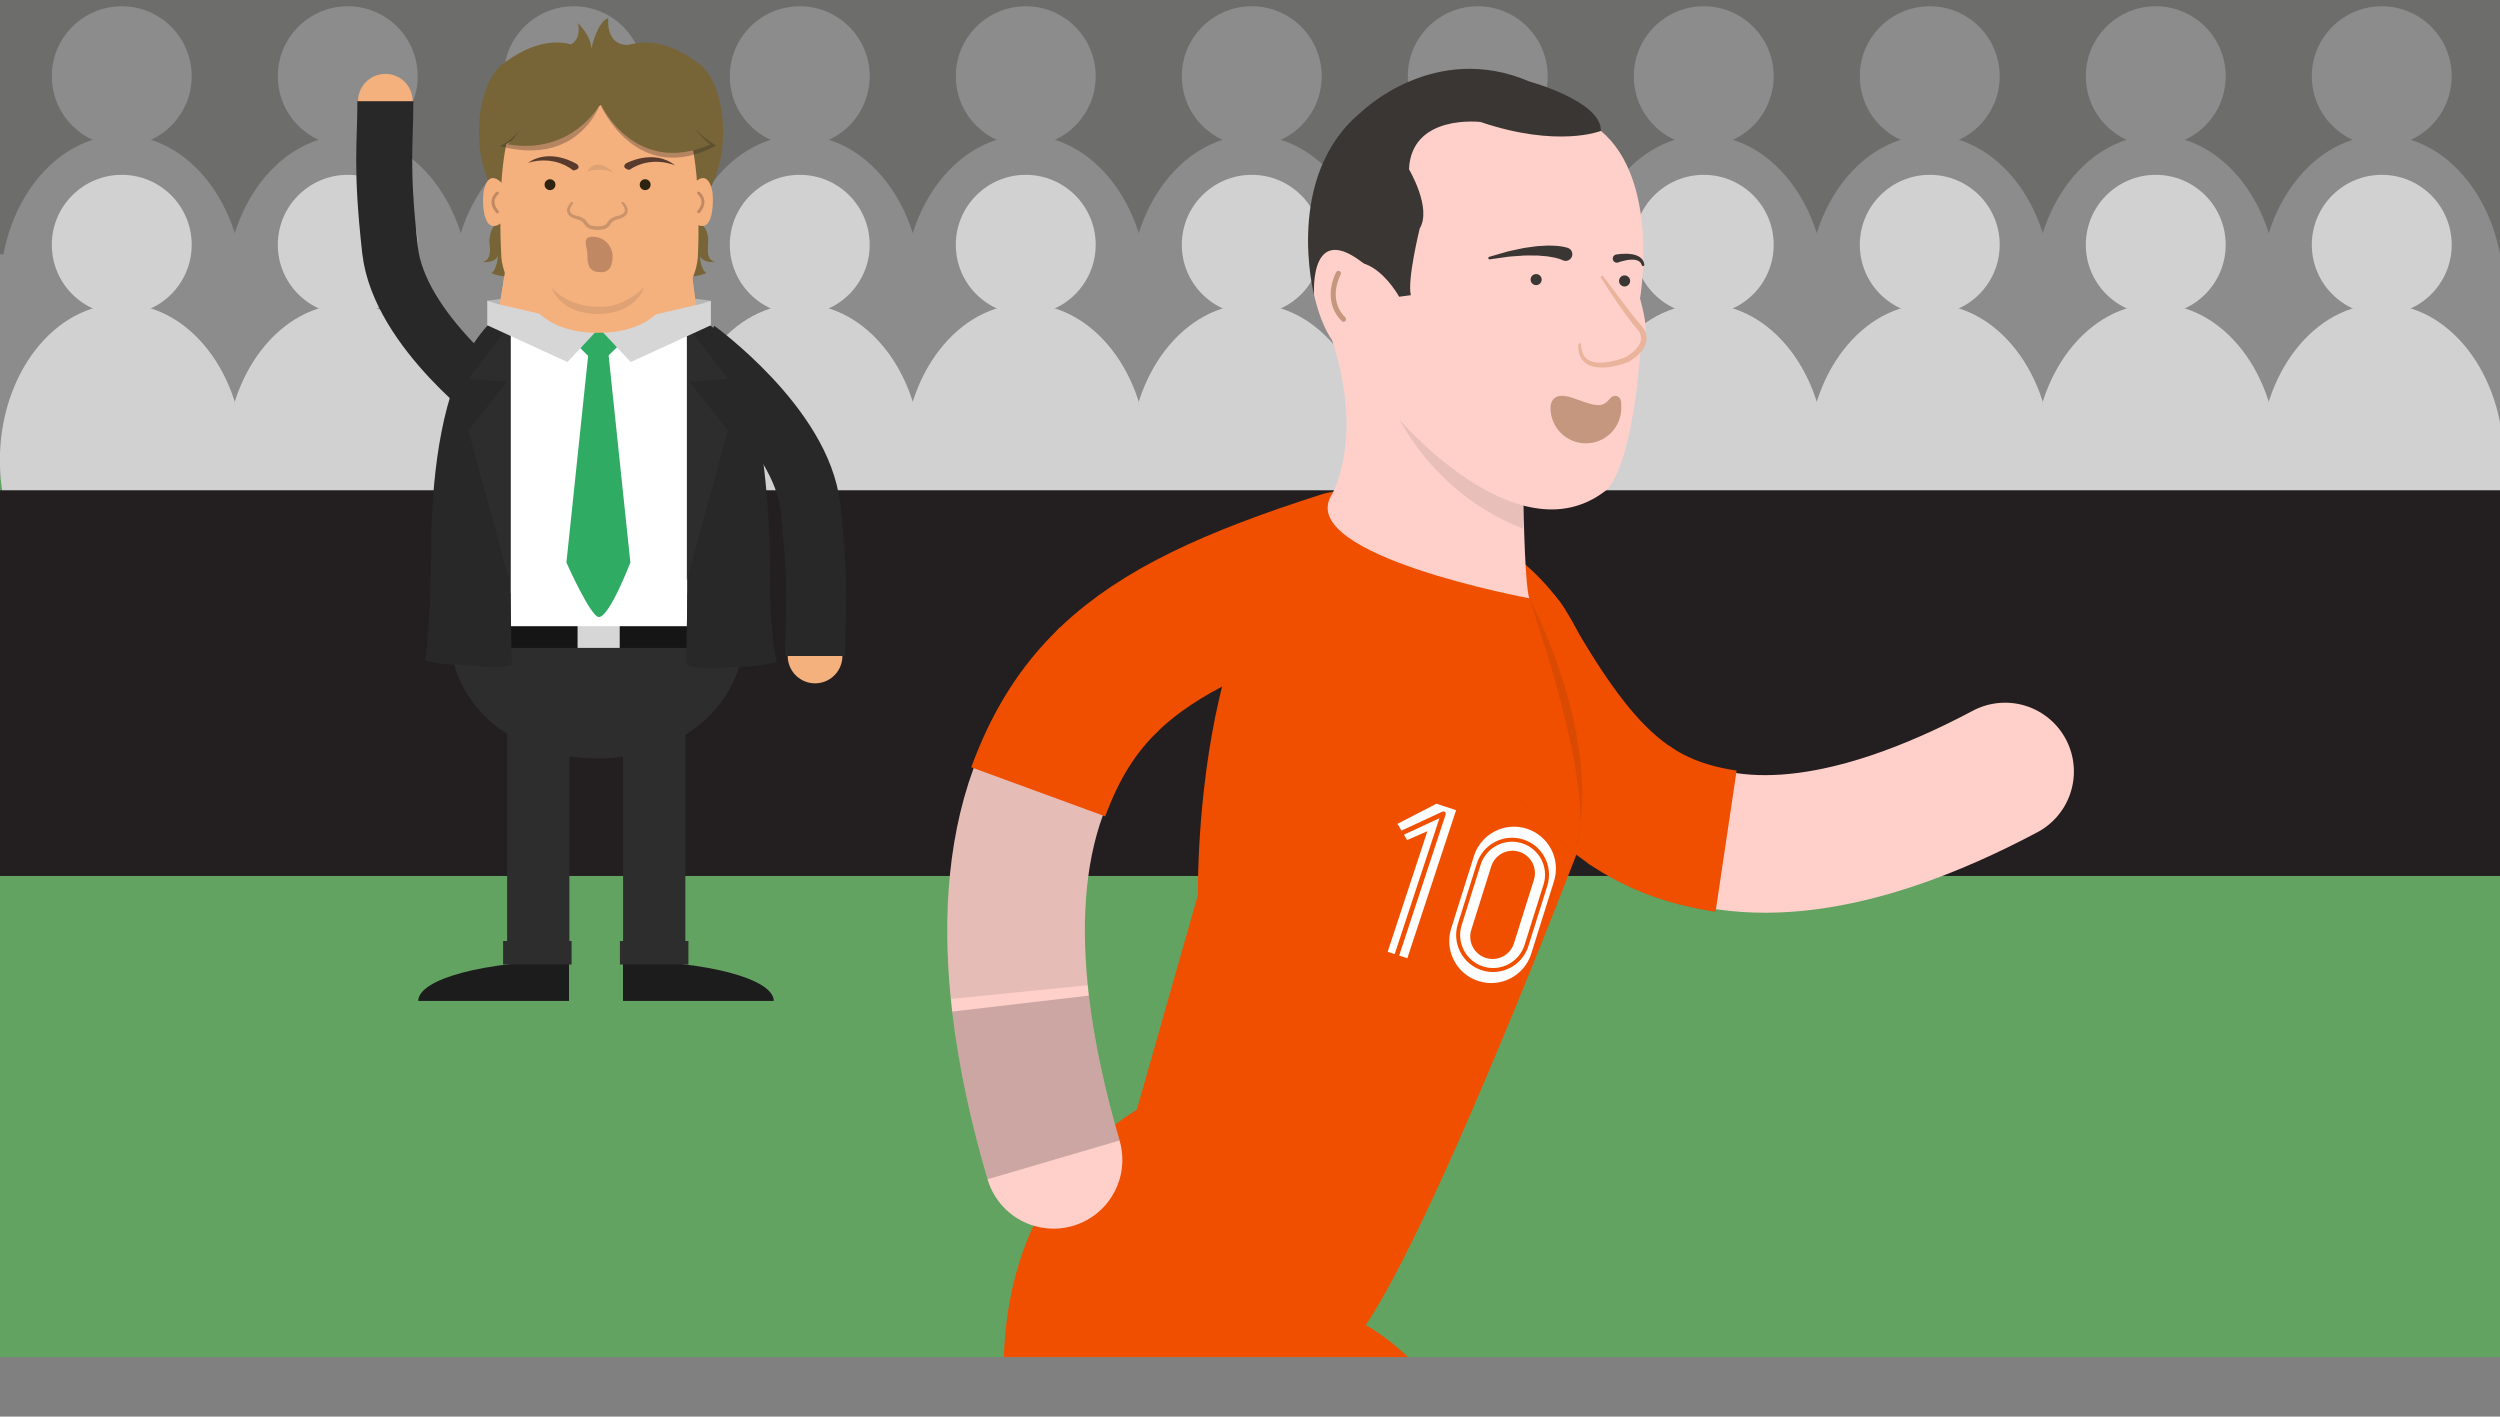 <?xml version="1.0" encoding="utf-8"?>
<!-- Generator: Adobe Illustrator 16.0.0, SVG Export Plug-In . SVG Version: 6.00 Build 0)  -->
<!DOCTYPE svg PUBLIC "-//W3C//DTD SVG 1.1//EN" "http://www.w3.org/Graphics/SVG/1.1/DTD/svg11.dtd">
<svg version="1.1" id="Layer_1" xmlns="http://www.w3.org/2000/svg" xmlns:xlink="http://www.w3.org/1999/xlink" x="0px" y="0px"
	 width="875px" height="495.816px" viewBox="0 0 875 495.816" enable-background="new 0 0 875 495.816" xml:space="preserve">
<rect x="0" y="0" width="875" height="495.816" fill="#808080" stroke="none"/>
<g>
	<defs>
		<rect id="SVGID_1_" width="875" height="475"/>
	</defs>
	<clipPath id="SVGID_2_">
		<use xlink:href="#SVGID_1_"  overflow="visible"/>
	</clipPath>
	<g clip-path="url(#SVGID_2_)">
		<line fill="none" stroke="#FFFFFF" stroke-width="3" stroke-miterlimit="10" x1="0.113" y1="183.094" x2="874.57" y2="183.094"/>
		<rect x="0" fill="#898989" width="874.569" height="129.096"/>
		<rect fill="#62A362" width="875" height="495.816"/>
		<rect x="-1" y="-4" fill="#6D6D6C" width="876" height="171"/>
		<g>
			<g>
				<g>
					<path fill="#8C8C8C" d="M-0.041,102.18c0-30.274,19.096-54.812,42.665-54.812c23.555,0,42.648,24.538,42.648,54.812
						c0,4.367-0.41,8.616-1.16,12.685H1.125C0.37,110.796-0.041,106.547-0.041,102.18z"/>
					<path fill="#8C8C8C" d="M18.133,26.67c0,13.524,10.964,24.483,24.491,24.483c13.513,0,24.469-10.959,24.469-24.483
						c0-13.521-10.957-24.479-24.469-24.479C29.098,2.19,18.133,13.149,18.133,26.67z"/>
				</g>
			</g>
			<g>
				<path fill="#8C8C8C" d="M79.06,102.18c0-30.274,19.097-54.812,42.666-54.812c23.555,0,42.648,24.537,42.648,54.812
					c0,4.368-0.41,8.617-1.16,12.685H80.226C79.47,110.797,79.06,106.548,79.06,102.18z"/>
				<path fill="#8C8C8C" d="M97.233,26.67c0,13.524,10.964,24.483,24.492,24.483c13.512,0,24.469-10.959,24.469-24.483
					c0-13.52-10.957-24.479-24.469-24.479C108.198,2.191,97.233,13.15,97.233,26.67z"/>
			</g>
			<g>
				<path fill="#8C8C8C" d="M158.16,102.18c0-30.274,19.096-54.812,42.665-54.812c23.555,0,42.649,24.538,42.649,54.812
					c0,4.367-0.41,8.617-1.16,12.685h-82.988C158.57,110.797,158.16,106.547,158.16,102.18z"/>
				<path fill="#8C8C8C" d="M176.333,26.67c0,13.524,10.964,24.483,24.491,24.483c13.513,0,24.469-10.959,24.469-24.483
					c0-13.52-10.956-24.479-24.469-24.479C187.297,2.19,176.333,13.15,176.333,26.67z"/>
			</g>
			<g>
				<path fill="#8C8C8C" d="M237.259,102.179c0-30.273,19.096-54.812,42.665-54.812c23.555,0,42.648,24.538,42.648,54.812
					c0,4.368-0.41,8.617-1.16,12.686h-82.987C237.669,110.796,237.259,106.547,237.259,102.179z"/>
				<path fill="#8C8C8C" d="M255.433,26.67c0,13.523,10.964,24.483,24.491,24.483c13.513,0,24.469-10.96,24.469-24.483
					c0-13.521-10.956-24.48-24.469-24.48C266.397,2.189,255.433,13.149,255.433,26.67z"/>
			</g>
			<g>
				<path fill="#8C8C8C" d="M316.359,102.18c0-30.274,19.097-54.812,42.665-54.812c23.555,0,42.648,24.538,42.648,54.812
					c0,4.367-0.41,8.616-1.16,12.685h-82.987C316.77,110.796,316.359,106.547,316.359,102.18z"/>
				<path fill="#8C8C8C" d="M334.533,26.67c0,13.524,10.964,24.483,24.491,24.483c13.512,0,24.469-10.959,24.469-24.483
					c0-13.521-10.957-24.479-24.469-24.479C345.498,2.19,334.533,13.149,334.533,26.67z"/>
			</g>
			<g>
				<path fill="#8C8C8C" d="M395.459,102.18c0-30.273,19.097-54.812,42.665-54.812c23.555,0,42.648,24.539,42.648,54.812
					c0,4.367-0.41,8.617-1.16,12.686h-82.987C395.87,110.797,395.459,106.547,395.459,102.18z"/>
				<path fill="#8C8C8C" d="M413.633,26.67c0,13.525,10.964,24.484,24.491,24.484c13.513,0,24.469-10.959,24.469-24.484
					c0-13.52-10.956-24.479-24.469-24.479C424.597,2.191,413.633,13.15,413.633,26.67z"/>
			</g>
			<g>
				<path fill="#8C8C8C" d="M474.559,102.18c0-30.274,19.097-54.812,42.665-54.812c23.555,0,42.648,24.538,42.648,54.812
					c0,4.367-0.41,8.616-1.16,12.685h-82.988C474.969,110.796,474.559,106.547,474.559,102.18z"/>
				<path fill="#8C8C8C" d="M492.733,26.67c0,13.524,10.965,24.483,24.491,24.483c13.513,0,24.469-10.959,24.469-24.483
					c0-13.521-10.957-24.479-24.469-24.479C503.698,2.19,492.733,13.149,492.733,26.67z"/>
			</g>
			<g>
				<path fill="#8C8C8C" d="M553.659,102.18c0-30.274,19.097-54.812,42.666-54.812c23.555,0,42.648,24.538,42.648,54.812
					c0,4.367-0.41,8.616-1.16,12.685h-82.987C554.069,110.796,553.659,106.547,553.659,102.18z"/>
				<path fill="#8C8C8C" d="M571.833,26.67c0,13.524,10.964,24.483,24.492,24.483c13.513,0,24.469-10.959,24.469-24.483
					c0-13.521-10.956-24.479-24.469-24.479C582.797,2.191,571.833,13.149,571.833,26.67z"/>
			</g>
			<g>
				<path fill="#8C8C8C" d="M632.76,102.18c0-30.274,19.096-54.812,42.665-54.812c23.555,0,42.648,24.538,42.648,54.812
					c0,4.367-0.41,8.616-1.16,12.685h-82.987C633.17,110.796,632.76,106.547,632.76,102.18z"/>
				<path fill="#8C8C8C" d="M650.934,26.67c0,13.524,10.964,24.483,24.491,24.483c13.513,0,24.469-10.959,24.469-24.483
					c0-13.521-10.957-24.479-24.469-24.479C661.897,2.19,650.934,13.149,650.934,26.67z"/>
			</g>
			<g>
				<path fill="#8C8C8C" d="M711.859,102.18c0-30.274,19.097-54.812,42.665-54.812c23.555,0,42.649,24.538,42.649,54.812
					c0,4.367-0.41,8.616-1.16,12.685h-82.988C712.27,110.796,711.859,106.547,711.859,102.18z"/>
				<path fill="#8C8C8C" d="M730.033,26.67c0,13.524,10.964,24.483,24.491,24.483c13.513,0,24.469-10.959,24.469-24.483
					c0-13.521-10.956-24.479-24.469-24.479C740.997,2.19,730.033,13.149,730.033,26.67z"/>
			</g>
			<g>
				<g>
					<path fill="#8C8C8C" d="M790.959,102.18c0-30.274,19.097-54.812,42.665-54.812c23.555,0,42.648,24.538,42.648,54.812
						c0,4.367-0.41,8.616-1.16,12.685h-82.987C791.37,110.796,790.959,106.547,790.959,102.18z"/>
					<path fill="#8C8C8C" d="M809.133,26.67c0,13.524,10.964,24.483,24.491,24.483c13.513,0,24.469-10.959,24.469-24.483
						c0-13.521-10.956-24.479-24.469-24.479C820.097,2.19,809.133,13.149,809.133,26.67z"/>
				</g>
			</g>
		</g>
		<rect x="-1" y="89" fill="#8C8C8C" width="876" height="78"/>
		<g>
			<g>
				<g>
					<path fill="#D1D1D1" d="M-0.041,161.18c0-30.274,19.096-54.812,42.665-54.812c23.555,0,42.648,24.538,42.648,54.812
						c0,4.367-0.41,8.616-1.16,12.685H1.125C0.37,169.796-0.041,165.547-0.041,161.18z"/>
					<path fill="#D1D1D1" d="M18.133,85.67c0,13.524,10.964,24.483,24.491,24.483c13.513,0,24.469-10.959,24.469-24.483
						c0-13.521-10.957-24.479-24.469-24.479C29.098,61.19,18.133,72.149,18.133,85.67z"/>
				</g>
			</g>
			<g>
				<path fill="#D1D1D1" d="M79.06,161.18c0-30.274,19.097-54.812,42.666-54.812c23.555,0,42.648,24.538,42.648,54.812
					c0,4.367-0.41,8.616-1.16,12.685H80.226C79.47,169.796,79.06,165.547,79.06,161.18z"/>
				<path fill="#D1D1D1" d="M97.233,85.67c0,13.525,10.964,24.483,24.492,24.483c13.512,0,24.469-10.958,24.469-24.483
					c0-13.521-10.957-24.479-24.469-24.479C108.198,61.19,97.233,72.149,97.233,85.67z"/>
			</g>
			<g>
				<path fill="#D1D1D1" d="M158.16,161.18c0-30.274,19.096-54.812,42.665-54.812c23.555,0,42.649,24.538,42.649,54.812
					c0,4.367-0.41,8.616-1.16,12.685h-82.988C158.57,169.796,158.16,165.547,158.16,161.18z"/>
				<path fill="#D1D1D1" d="M176.333,85.67c0,13.525,10.964,24.483,24.491,24.483c13.513,0,24.469-10.958,24.469-24.483
					c0-13.521-10.956-24.479-24.469-24.479C187.297,61.19,176.333,72.149,176.333,85.67z"/>
			</g>
			<g>
				<path fill="#D1D1D1" d="M237.259,161.18c0-30.274,19.096-54.812,42.665-54.812c23.555,0,42.648,24.538,42.648,54.812
					c0,4.367-0.41,8.616-1.16,12.685h-82.987C237.669,169.796,237.259,165.547,237.259,161.18z"/>
				<path fill="#D1D1D1" d="M255.433,85.669c0,13.525,10.964,24.484,24.491,24.484c13.513,0,24.469-10.959,24.469-24.484
					c0-13.52-10.956-24.479-24.469-24.479C266.397,61.189,255.433,72.149,255.433,85.669z"/>
			</g>
			<g>
				<path fill="#D1D1D1" d="M316.359,161.18c0-30.274,19.097-54.812,42.665-54.812c23.555,0,42.648,24.538,42.648,54.812
					c0,4.367-0.41,8.616-1.16,12.685h-82.987C316.77,169.796,316.359,165.547,316.359,161.18z"/>
				<path fill="#D1D1D1" d="M334.533,85.67c0,13.524,10.964,24.483,24.491,24.483c13.512,0,24.469-10.959,24.469-24.483
					c0-13.521-10.957-24.479-24.469-24.479C345.498,61.19,334.533,72.149,334.533,85.67z"/>
			</g>
			<g>
				<path fill="#D1D1D1" d="M395.459,161.18c0-30.273,19.097-54.812,42.665-54.812c23.555,0,42.648,24.539,42.648,54.812
					c0,4.367-0.41,8.617-1.16,12.686h-82.987C395.87,169.797,395.459,165.547,395.459,161.18z"/>
				<path fill="#D1D1D1" d="M413.633,85.67c0,13.525,10.964,24.484,24.491,24.484c13.513,0,24.469-10.959,24.469-24.484
					c0-13.52-10.956-24.479-24.469-24.479C424.597,61.191,413.633,72.15,413.633,85.67z"/>
			</g>
			<g>
				<path fill="#D1D1D1" d="M474.559,161.18c0-30.274,19.097-54.812,42.665-54.812c23.555,0,42.648,24.538,42.648,54.812
					c0,4.367-0.41,8.616-1.16,12.685h-82.988C474.969,169.796,474.559,165.547,474.559,161.18z"/>
				<path fill="#D1D1D1" d="M492.733,85.67c0,13.524,10.965,24.483,24.491,24.483c13.513,0,24.469-10.959,24.469-24.483
					c0-13.521-10.957-24.479-24.469-24.479C503.698,61.19,492.733,72.149,492.733,85.67z"/>
			</g>
			<g>
				<path fill="#D1D1D1" d="M553.659,161.18c0-30.274,19.097-54.812,42.666-54.812c23.555,0,42.648,24.538,42.648,54.812
					c0,4.367-0.41,8.616-1.16,12.685h-82.987C554.069,169.796,553.659,165.547,553.659,161.18z"/>
				<path fill="#D1D1D1" d="M571.833,85.67c0,13.524,10.964,24.483,24.492,24.483c13.513,0,24.469-10.959,24.469-24.483
					c0-13.521-10.956-24.479-24.469-24.479C582.797,61.19,571.833,72.149,571.833,85.67z"/>
			</g>
			<g>
				<path fill="#D1D1D1" d="M632.76,161.18c0-30.273,19.096-54.812,42.665-54.812c23.555,0,42.648,24.539,42.648,54.812
					c0,4.367-0.41,8.616-1.16,12.686h-82.987C633.17,169.796,632.76,165.547,632.76,161.18z"/>
				<path fill="#D1D1D1" d="M650.934,85.67c0,13.524,10.964,24.484,24.491,24.484c13.513,0,24.469-10.96,24.469-24.484
					c0-13.521-10.957-24.479-24.469-24.479C661.897,61.19,650.934,72.149,650.934,85.67z"/>
			</g>
			<g>
				<path fill="#D1D1D1" d="M711.859,161.18c0-30.274,19.097-54.812,42.665-54.812c23.555,0,42.649,24.538,42.649,54.812
					c0,4.367-0.41,8.616-1.16,12.685h-82.988C712.27,169.796,711.859,165.547,711.859,161.18z"/>
				<path fill="#D1D1D1" d="M730.033,85.67c0,13.524,10.964,24.483,24.491,24.483c13.513,0,24.469-10.959,24.469-24.483
					c0-13.521-10.956-24.479-24.469-24.479C740.997,61.19,730.033,72.149,730.033,85.67z"/>
			</g>
			<g>
				<g>
					<path fill="#D1D1D1" d="M790.959,161.18c0-30.274,19.097-54.812,42.665-54.812c23.555,0,42.648,24.538,42.648,54.812
						c0,4.367-0.41,8.616-1.16,12.685h-82.987C791.37,169.796,790.959,165.547,790.959,161.18z"/>
					<path fill="#D1D1D1" d="M809.133,85.67c0,13.524,10.964,24.483,24.491,24.483c13.513,0,24.469-10.959,24.469-24.483
						c0-13.521-10.956-24.479-24.469-24.479C820.097,61.19,809.133,72.149,809.133,85.67z"/>
				</g>
			</g>
		</g>
		<rect x="-1.887" y="171.595" fill="#231F20" width="882.956" height="134.993"/>
		<g>
			<path fill="#776537" d="M174.584,77.888c0,0-3.255,1.188-3.221,6.685c0.012,1.84,0.989,6.684-2.477,6.938
				c0,0,4.208,0.492,5.446-2.23c0,0-0.246,4.953-2.229,6.189c0,0,11.639,4.951,13.622-6.189l-0.991-16.346
				C184.735,72.934,177.551,69.962,174.584,77.888z"/>
			<path fill="#776537" d="M244.65,77.888c0,0,3.252,1.188,3.218,6.685c-0.01,1.84-0.989,6.684,2.48,6.938
				c0,0-4.213,0.492-5.449-2.23c0,0,0.245,4.953,2.229,6.189c0,0-11.64,4.951-13.622-6.189l0.994-16.346
				C234.5,72.934,241.68,69.962,244.65,77.888z"/>
			<g>
				<polygon fill="#B7B7B7" points="170.537,105.25 178.463,104.262 179.698,113.177 				"/>
				<polygon fill="#B7B7B7" points="248.669,105.25 240.745,104.262 239.504,113.177 				"/>
				<path fill="#F4B07D" d="M256.553,158.895h-93.446c0,0,15.299-56.491,15.299-83.566c0-15.642,62.574-15.642,62.574,0
					C240.98,114.457,256.553,158.895,256.553,158.895z"/>
				<path fill="#776537" d="M174.595,78.106c0,0-3.246,1.187-3.215,6.676c0.013,1.839,0.989,6.677-2.473,6.925
					c0,0,4.204,0.494,5.44-2.226c0,0-0.248,4.946-2.226,6.182c0,0,11.621,4.944,13.6-6.182l-0.989-16.321
					C184.733,73.16,177.562,70.194,174.595,78.106z"/>
				<path fill="#776537" d="M244.555,78.106c0,0,3.247,1.187,3.215,6.676c-0.011,1.839-0.988,6.677,2.475,6.925
					c0,0-4.205,0.494-5.441-2.226c0,0,0.247,4.946,2.227,6.182c0,0-11.623,4.944-13.601-6.182l0.989-16.321
					C234.418,73.16,241.588,70.194,244.555,78.106z"/>
				<g>
					<polygon fill="#B7B7B7" points="170.556,105.43 178.468,104.439 179.705,113.342 					"/>
					<polygon fill="#B7B7B7" points="248.569,105.43 240.656,104.439 239.419,113.342 					"/>
					<path fill="#F4B07D" d="M256.44,158.99h-93.301c0,0,15.273-56.404,15.273-83.437c0-15.619,62.48-15.618,62.48,0
						C240.893,114.62,256.44,158.99,256.44,158.99z"/>
					<g>
						<path fill="#776537" d="M210.298,22.352c0,0-12.132-17-34.622,0.259c-9.088,6.976-13.104,35.957,2.195,51.258l33.21-37.137
							L210.298,22.352z"/>
						<path fill="#776537" d="M210.417,22.352c0,0,12.132-17,34.622,0.259c9.087,6.978,13.103,35.957-2.195,51.258l-33.211-37.137
							L210.417,22.352z"/>
						<path fill="#F4B07D" d="M239.038,41.669c0,0-10.499-13.432-30.479-13.144c-19.9-0.288-28.26,13.144-28.26,13.144
							c-6.984,11.432-4.897,46.741-4.897,46.741c0,17.473,24.232,31.392,34.41,31.392s34.497-13.013,34.497-31.392
							C244.309,88.41,246.024,53.101,239.038,41.669z"/>
						<g>
							<path opacity="0.1" fill="#232222" d="M225.451,100.473c0,0-2.552,9.392-16.225,9.392c-13.507,0-16.225-9.392-16.225-9.392
								s4.941,6.92,16.802,6.92C209.803,107.393,217.704,108.219,225.451,100.473z"/>
						</g>
						<g opacity="0.2">
							<path fill="#231F20" d="M218.279,70.797c0.412,0.417,0.751,0.869,1.026,1.396c0.137,0.262,0.255,0.544,0.321,0.854
								c0.075,0.301,0.107,0.64,0.051,0.972c-0.024,0.169-0.049,0.337-0.125,0.492c-0.068,0.155-0.118,0.327-0.226,0.453
								c-0.099,0.132-0.193,0.275-0.304,0.394l-0.355,0.314c-0.241,0.205-0.511,0.328-0.769,0.49l-0.803,0.336l-0.019,0.008
								l-0.079,0.016c-0.664,0.129-1.373,0.363-1.969,0.68c-0.144,0.088-0.298,0.162-0.436,0.253l-0.377,0.298
								c-0.209,0.233-0.384,0.412-0.593,0.776c-0.224,0.334-0.477,0.732-0.868,1.018c-0.365,0.299-0.8,0.501-1.212,0.618
								c-0.423,0.161-0.827,0.172-1.241,0.254c-0.415,0.021-0.777,0.048-1.234,0.055c-0.387-0.025-0.746-0.022-1.155-0.07
								c-0.423-0.066-0.849-0.112-1.261-0.264c-0.207-0.055-0.413-0.132-0.615-0.247c-0.206-0.096-0.404-0.208-0.584-0.362
								c-0.386-0.271-0.659-0.652-0.896-0.992l-0.156-0.246l-0.039-0.062l-0.02-0.03c0.018,0.025-0.045-0.062,0.04,0.056
								l-0.003-0.003l-0.005-0.008l-0.012-0.014l-0.092-0.109c-0.12-0.136-0.245-0.316-0.363-0.415
								c-0.116-0.079-0.227-0.163-0.335-0.253c-0.129-0.086-0.289-0.165-0.431-0.252c-0.596-0.316-1.305-0.552-1.97-0.681
								l-0.078-0.016l-0.019-0.008l-0.803-0.336c-0.258-0.161-0.526-0.284-0.768-0.489l-0.356-0.314
								c-0.109-0.118-0.204-0.262-0.303-0.394c-0.107-0.126-0.157-0.298-0.226-0.453c-0.075-0.154-0.101-0.323-0.125-0.491
								c-0.057-0.332-0.024-0.671,0.051-0.973c0.064-0.31,0.184-0.592,0.319-0.854c0.277-0.529,0.608-0.975,1.03-1.4
								c0.164-0.166,0.432-0.168,0.598-0.003c0.16,0.158,0.167,0.414,0.019,0.58l-0.019,0.021c-0.31,0.348-0.6,0.781-0.79,1.207
								c-0.098,0.215-0.175,0.436-0.205,0.648c-0.043,0.214-0.047,0.424-0.001,0.61c0.02,0.095,0.032,0.19,0.087,0.272
								c0.048,0.083,0.064,0.179,0.143,0.25c0.067,0.076,0.117,0.16,0.189,0.233l0.251,0.204c0.166,0.138,0.395,0.23,0.587,0.352
								l0.679,0.259l-0.097-0.023c0.834,0.138,1.593,0.365,2.355,0.734c0.188,0.104,0.371,0.194,0.559,0.317
								c0.192,0.144,0.382,0.295,0.566,0.448c0.166,0.152,0.258,0.292,0.391,0.439l0.093,0.108l0.066,0.087l0.019,0.029l0.039,0.06
								l0.152,0.233c0.201,0.277,0.383,0.528,0.629,0.689c0.108,0.099,0.243,0.17,0.386,0.232c0.129,0.077,0.28,0.131,0.442,0.17
								c0.308,0.114,0.645,0.141,0.972,0.196c0.347,0.04,0.752,0.037,1.125,0.058l1.048-0.04c0.33-0.067,0.703-0.072,0.994-0.192
								c0.318-0.084,0.591-0.215,0.813-0.395c0.237-0.156,0.405-0.418,0.606-0.709c0.168-0.298,0.493-0.702,0.809-1.016l0.523-0.404
								c0.182-0.116,0.369-0.212,0.556-0.314c0.763-0.369,1.521-0.597,2.355-0.733l-0.097,0.023l0.679-0.26
								c0.192-0.12,0.421-0.212,0.587-0.35l0.251-0.204c0.072-0.074,0.122-0.157,0.189-0.233c0.078-0.071,0.095-0.167,0.143-0.25
								c0.055-0.082,0.067-0.178,0.087-0.272c0.046-0.187,0.041-0.396-0.001-0.61c-0.031-0.213-0.108-0.434-0.206-0.647
								c-0.192-0.429-0.477-0.855-0.796-1.212l-0.009-0.01c-0.155-0.174-0.141-0.441,0.033-0.598
								C217.865,70.629,218.121,70.639,218.279,70.797z"/>
						</g>
						<circle fill="#2E230E" cx="192.502" cy="64.639" r="1.904"/>
						<path fill="#593B2E" d="M184.743,57.037c0,0,8.406-3.184,15.923,2.631c0,0,3.027-0.4,1.309-2.186
							C201.975,57.482,192.656,51.488,184.743,57.037z"/>
						<path fill="#2E230E" d="M223.899,64.638c0,1.052,0.854,1.902,1.903,1.902c1.056,0,1.908-0.851,1.908-1.902
							c0-1.054-0.853-1.906-1.908-1.906C224.752,62.731,223.899,63.584,223.899,64.638z"/>
						<path fill="#593B2E" d="M236.296,57.906c0,0-8.167-3.738-16.062,1.561c0,0-2.992-0.602-1.159-2.269
							C219.075,57.198,228.774,51.844,236.296,57.906z"/>
						<path fill="#F4B07D" d="M178.253,67.328c0,0-6.537-10.721-8.89-0.784c-0.728,3.061-0.787,19.613,8.627,9.155"/>
						
							<path fill="none" stroke="#C18963" stroke-width="1.046" stroke-linecap="round" stroke-linejoin="round" stroke-miterlimit="10" d="
							M174.07,67.59c0,0-3.4,2.615,0,6.537"/>
						<path fill="#F4B07D" d="M240.334,67.328c0,0,6.54-10.721,8.894-0.784c0.726,3.061,0.782,19.613-8.628,9.155"/>
						
							<path fill="none" stroke="#C18963" stroke-width="1.046" stroke-linecap="round" stroke-linejoin="round" stroke-miterlimit="10" d="
							M244.522,67.59c0,0,3.397,2.615,0,6.537"/>
						<path fill="#776537" d="M174.369,30.194c0,0-3.84,22.931-3.316,23.104c0.521,0.175,18.483-9.33,18.483-9.33l20.836-7.236
							l30.943,9.503l6.279-2.613l-3.315-16.39l-30.164-3.138l-23.706,2.613L174.369,30.194z"/>
						<path opacity="0.3" fill="#231F20" d="M210.193,36.731c0,0,12.555,29.115,40.447,14.21c0,0-8.019-4.337-9.325-9.827"/>
						<path opacity="0.3" fill="#231F20" d="M210.015,36.512c0,0-7.549,21.99-35.042,14.631c0,0,6.306-3.031,8.634-8.232"/>
						<path fill="#776537" d="M210.372,36.731c0,0,11.768,25.194,38.266,13.862c0,0-6.016-4.446-7.322-9.938"/>
						<path fill="#776537" d="M210.015,36.512c0,0-9.612,17.814-32.279,14.009c0,0,4.953-4.159,5.788-8.968"/>
						<path fill="#776537" d="M199.472,15.726c0,0,4.219-1.495,2.789-7.673c0,0,4.71,4.531,4.71,9.066c0,0,1.917-9.414,5.927-10.81
							c0,0-1.461,12.371,10.737,8.744l-2.195,5.03l-8.718,10.632l-16.038-2.964L199.472,15.726z"/>
						
							<path fill="#C18963" stroke="#C18963" stroke-width="0.794" stroke-linecap="round" stroke-linejoin="round" stroke-miterlimit="10" d="
							M214,89.75c0,3.59-1.25,5.125-3.625,5.125c-3.59,0-4.375-1.785-4.375-5.375s-2.09-6.25,1.5-6.25S214,86.16,214,89.75z"/>
						<path opacity="0.1" fill="#232222" d="M205.5,60c0,0,6.25-1.75,9.5,0.75C215,60.75,209.25,54.25,205.5,60z"/>
					</g>
				</g>
			</g>
			
				<path fill="none" stroke="#F4B07D" stroke-width="19.138" stroke-linecap="round" stroke-linejoin="round" stroke-miterlimit="10" d="
				M176.255,142.461c0,0-36.582-26.539-39.745-54.986c-3.262-29.398-1.631-36.477-1.631-52.047"/>
			<path fill="none" stroke="#282828" stroke-width="19.598" stroke-linejoin="round" stroke-miterlimit="10" d="M176.255,142.461
				c0,0-36.582-26.539-39.745-54.986c-3.262-29.398-1.631-36.477-1.631-52.047"/>
			
				<path fill="none" stroke="#F4B07D" stroke-width="19.138" stroke-linecap="round" stroke-linejoin="round" stroke-miterlimit="10" d="
				M243.891,122.569c0,0,36.582,26.543,39.745,54.988c3.262,29.396,1.634,36.471,1.634,52.043"/>
			<path fill="none" stroke="#282828" stroke-width="21" stroke-linejoin="round" stroke-miterlimit="10" d="M243.891,122.569
				c0,0,36.582,26.543,39.745,54.988c3.262,29.396,1.634,36.471,1.634,52.043"/>
			
				<line fill="none" stroke="#2D2D2D" stroke-width="21.793" stroke-linecap="round" stroke-linejoin="round" stroke-miterlimit="10" x1="188.391" y1="226.363" x2="188.391" y2="333.107"/>
			
				<line fill="none" stroke="#2D2D2D" stroke-width="21.793" stroke-linecap="round" stroke-linejoin="round" stroke-miterlimit="10" x1="228.976" y1="226.363" x2="228.976" y2="333.107"/>
			<path fill="#F4B07D" d="M173.757,118.182c-5.572,23.781-16.336,21.867-16.336,62.066c0,49.479,0,40.588,0,41.844
				c0,0.09,5.444,0.132,5.444,0.132h46.989V118.182H173.757z"/>
			<path fill="#F4B07D" d="M244.15,118.182c5.571,23.781,16.333,21.867,16.333,62.066c0,49.479,0,40.588,0,41.844
				c0,0.09-5.445,0.132-5.445,0.132h-46.985V118.182H244.15z"/>
			<path fill="#2D2D2D" d="M208.948,265.447c28.695,0,51.959-17.822,51.959-46.521H156.986
				C156.986,247.625,180.248,265.447,208.948,265.447z"/>
			<path fill="#1C1C1C" d="M199.161,336.328c-29.139,0-52.769,6.268-52.769,14.002h52.769V336.328z"/>
			<path fill="#1C1C1C" d="M218.047,336.328c29.146,0,52.768,6.268,52.768,14.002h-52.768V336.328z"/>
			<rect x="176.083" y="329.353" fill="#2D2D2D" width="23.973" height="8.229"/>
			<rect x="216.975" y="329.353" fill="#2D2D2D" width="23.971" height="8.229"/>
			<rect x="157.402" y="218.998" fill="#161516" width="103.302" height="7.768"/>
			<rect x="202.148" y="218.998" fill="#D6D6D6" width="14.753" height="7.768"/>
			<rect x="173.313" y="117.014" fill="#FFFFFF" width="70.58" height="102.158"/>
			<path fill="#282828" d="M150.973,195.118c0,0-0.415,24.679-2.125,35.981c0,0,3.297,1.491,11.604,1.491
				c0,0,16.863,1.988,18.688-0.169l-0.496-24.75L150.973,195.118z"/>
			<path fill="#282828" d="M178.767,113.867v106.258h-26.696c0,0-8.17-77.513,18.641-106.258H178.767z"/>
			<path fill="#282828" d="M269.348,198.084c0,0,0,25.261,2.601,33.68c0,0-6.155,1.652-14.465,1.652c0,0-15.534,1.163-17.362-0.994
				l0.499-24.75L269.348,198.084z"/>
			<path fill="#282828" d="M240.496,113.867v106.258h28.677c0,0,4.825-88.077-20.62-106.258H240.496z"/>
			<polygon fill="#2D2D2D" points="178.283,113.818 163.918,132.593 177.429,133.592 163.918,150.656 178.283,203.086 			"/>
			<polygon fill="#2D2D2D" points="240.402,113.818 254.768,132.593 241.257,133.592 254.768,150.656 240.402,203.086 			"/>
			<g>
				<g>
					<polygon fill="#30AB64" points="198.71,117.459 209.252,127.997 220.168,117.459 209.5,114.692 					"/>
					<path fill="#30AB64" d="M212.924,123.491l-3.302-3.354v-0.368l-0.183,0.18l-0.182-0.18l-0.02,0.393l-3.286,3.33l-7.707,73.39
						c0,0,8.466,19.084,11.377,19.084c3.693,0,11.012-19.084,11.012-19.084L212.924,123.491z"/>
				</g>
				<polygon fill="#D6D6D6" points="173.508,106.242 209.855,114.692 198.603,126.715 170.537,113.836 170.537,105.25 				"/>
				<polygon fill="#D6D6D6" points="245.842,106.242 209.5,114.692 220.746,126.715 248.814,113.836 248.814,105.25 				"/>
			</g>
			<g>
				<path fill="#F4B07D" d="M234.455,103.154c0,0-3.963,13.331-25.189,13.331c-20.97,0-25.187-13.331-25.187-13.331
					s7.668,9.819,26.08,9.819C210.159,112.974,222.43,114.147,234.455,103.154z"/>
			</g>
		</g>
		<g>
			<path fill="#F04F00" d="M352.409,495.214c0,0-12.405-70.99,45.489-106.828l70.644,70.644c0,0,27.225,9.994,38.252,36.185H352.409
				z"/>
			<path fill="#F04F00" d="M393.762,402.86l25.502-89.601c0,0-2.068-137.844,66.165-137.844c0,0,89.598,11.718,73.057,106.141
				c0,0-63.408,168.168-86.842,190.225C471.644,471.781,363.437,409.752,393.762,402.86z"/>
			<g>
				
					<path fill="none" stroke="#FFD0CA" stroke-width="48.158" stroke-linecap="round" stroke-linejoin="round" stroke-miterlimit="10" d="
					M368.744,405.953c-5.181-17.647-9.396-36.244-11.555-54.698c-3.043-26.023-1.996-51.752,6.197-74.119
					c15.214-41.537,43.035-59.941,106.53-80.247"/>
				<path opacity="0.2" fill="none" stroke="#000000" stroke-width="48.158" stroke-linejoin="round" stroke-miterlimit="10" d="
					M368.744,405.953c-5.181-17.647-9.396-36.244-11.555-54.698"/>
				<path opacity="0.1" fill="none" stroke="#000000" stroke-width="48.158" stroke-linejoin="round" stroke-miterlimit="10" d="
					M356.752,347.223c-2.476-24.642-1.134-48.876,6.634-70.087c15.214-41.537,43.035-59.941,106.53-80.247"/>
				
					<path fill="none" stroke="#F04F00" stroke-width="49.942" stroke-linecap="round" stroke-linejoin="round" stroke-miterlimit="10" d="
					M388.314,237.602c17.418-16.648,42.874-28.327,81.602-40.713"/>
				<path fill="none" stroke="#F04F00" stroke-width="49.942" stroke-linejoin="round" stroke-miterlimit="10" d="M363.386,277.136
					c5.935-16.2,13.789-28.884,24.928-39.534"/>
			</g>
			<g>
				
					<path fill="none" stroke="#FFD0CA" stroke-width="48.158" stroke-linecap="round" stroke-linejoin="round" stroke-miterlimit="10" d="
					M701.783,270.022c-12.68,6.739-26.237,12.892-40.005,17.448c-19.422,6.424-39.26,9.676-57.652,6.934
					c-34.157-5.095-52.612-23.469-78.137-68.82"/>
				<path opacity="0.1" fill="none" stroke="#000000" stroke-width="49.942" stroke-linejoin="round" stroke-miterlimit="10" d="
					M604.125,294.404c-34.157-5.095-52.612-23.469-78.137-68.82"/>
				
					<path fill="none" stroke="#FFD0CA" stroke-width="48.158" stroke-linecap="round" stroke-linejoin="round" stroke-miterlimit="10" d="
					M658.761,288.44"/>
				
					<path fill="none" stroke="#F04F00" stroke-width="49.942" stroke-linecap="round" stroke-linejoin="round" stroke-miterlimit="10" d="
					M569.97,281.569c-15.474-10.698-28.412-28.324-43.981-55.985"/>
				<path fill="none" stroke="#F04F00" stroke-width="49.942" stroke-linejoin="round" stroke-miterlimit="10" d="M604.125,294.404
					c-13.323-1.988-24.259-5.997-34.155-12.835"/>
			</g>
			<g>
				<polygon fill="#FFFFFF" points="488.142,333.934 503.808,286.371 491.369,292.141 492.477,294.017 499.591,290.921 
					485.691,333.127 				"/>
				<path fill="#FFFFFF" d="M502.755,281.303l-13.632,7.044l1.399,2.365l14.32-6.642c0.299-0.138,0.655-0.078,0.898,0.136
					c0.246,0.218,0.337,0.566,0.236,0.873l-16.262,49.374l2.848,0.938l17.066-51.823L502.755,281.303z"/>
			</g>
			<g>
				<path fill="none" d="M531.743,298.12c-4.127-1.296-8.523,1-9.819,5.126l-6.979,22.219c-1.296,4.127,0.999,8.524,5.127,9.82
					c4.127,1.297,8.524-0.999,9.819-5.124l6.978-22.221C538.165,303.814,535.87,299.418,531.743,298.12z"/>
				<path fill="#FFFFFF" d="M532.682,295.129c-6.07-1.907-12.561,1.481-14.467,7.551l-6.636,21.131
					c-1.906,6.07,1.481,12.561,7.552,14.468c6.07,1.905,12.561-1.482,14.467-7.553l6.636-21.13
					C542.141,303.525,538.752,297.035,532.682,295.129z M529.891,330.161c-1.295,4.125-5.692,6.421-9.819,5.124
					c-4.128-1.296-6.423-5.693-5.127-9.82l6.979-22.219c1.296-4.126,5.692-6.422,9.819-5.126c4.127,1.298,6.422,5.694,5.126,9.82
					L529.891,330.161z"/>
				<path fill="#FFFFFF" d="M534.289,290.016c-7.738-2.43-15.981,1.872-18.412,9.611l-7.963,25.355
					c-2.431,7.737,1.873,15.981,9.611,18.411c7.739,2.431,15.982-1.872,18.413-9.611l7.962-25.355
					C546.331,300.689,542.027,292.445,534.289,290.016z M534.933,331.146c-2.138,6.807-9.413,10.604-16.221,8.465
					c-6.806-2.136-10.605-9.411-8.467-16.218l6.636-21.131c2.138-6.807,9.414-10.605,16.221-8.467
					c6.807,2.138,10.604,9.414,8.467,16.219L534.933,331.146z"/>
			</g>
			<g>
				<path fill="#FFD0CA" d="M465.761,173.777c0,0,12.182-19.025,0.363-55.1c0,0,55.252-76.314,66.819,15.305
					c0,0-0.397,66.039,2.278,75.403C535.222,209.386,454.465,194.462,465.761,173.777z"/>
				<path opacity="0.1" fill="#231F20" d="M533.215,185.084l0.446-17.837c0,0-42.361-25.64-49.051-31.882
					C484.611,135.365,495.313,170.369,533.215,185.084z"/>
				<path fill="#FFD0CA" d="M488.239,145.133c0,0,42.237,50.586,73.452,26.815c0,0,9.204-4.624,12.641-51.11
					c0,0,4.094-0.551-0.322-16.375c0,0,7.104-41.266-13.688-58.647l-66.161-7.009l-27.896,25.767l1.529,36.291L488.239,145.133z"/>
				<path fill="#3A3633" d="M459.935,103.294c0,0-10.931-41.94,16.854-64.385c0,0,25.352-24.661,58.536-10.368
					c0,0,25.224,6.872,24.996,17.274c0,0-14.94,6.075-42.153-3.123c0,0-24.229-2.89-25.014,16.584c0,0,8.069,13.503,3.75,20.69
					c0,0-4.436,18.033-3.11,23.345l-4.095,0.552C489.699,103.863,474.998,76.97,459.935,103.294z"/>
				<g>
					<path fill="#3A3633" d="M546.941,91.071c0,0-0.095-0.044-0.273-0.126c-0.17-0.074-0.337-0.121-0.593-0.225
						c-0.213-0.105-0.643-0.199-1.075-0.32c-0.441-0.122-0.94-0.268-1.529-0.348c-0.582-0.101-1.212-0.21-1.879-0.326
						c-0.688-0.058-1.412-0.119-2.162-0.183c-0.752-0.075-1.534-0.138-2.339-0.114c-0.805-0.004-1.623-0.006-2.44-0.01
						c-0.821-0.027-1.642,0.039-2.451,0.102c-0.812,0.059-1.61,0.117-2.383,0.173c-0.772,0.073-1.53,0.073-2.232,0.199
						c-0.707,0.102-1.375,0.197-1.992,0.286c-2.479,0.354-4.131,0.591-4.131,0.591l-0.029,0.005
						c-0.249,0.035-0.48-0.138-0.516-0.387c-0.033-0.229,0.109-0.441,0.324-0.503c0,0,1.619-0.47,4.049-1.175
						c0.61-0.176,1.271-0.367,1.97-0.57c0.695-0.227,1.457-0.336,2.232-0.52c0.78-0.168,1.586-0.342,2.405-0.518
						c0.82-0.182,1.655-0.367,2.509-0.46c0.853-0.117,1.704-0.233,2.543-0.349c0.838-0.14,1.677-0.192,2.494-0.228
						c0.819-0.044,1.61-0.087,2.361-0.128c0.765,0.023,1.488,0.045,2.155,0.066c0.666,0,1.296,0.082,1.856,0.155
						c0.566,0.077,1.021,0.106,1.505,0.233c0.446,0.103,0.839,0.193,1.039,0.251c0.188,0.056,0.289,0.086,0.289,0.086
						c1.238,0.368,1.943,1.671,1.575,2.91c-0.369,1.238-1.672,1.944-2.91,1.575c-0.102-0.031-0.2-0.067-0.294-0.109L546.941,91.071z
						"/>
				</g>
				<g>
					<path fill="#3A3633" d="M565.679,89.079c0,0,0.177-0.028,0.487-0.077c0.305-0.041,0.733-0.098,1.251-0.135
						c1.032-0.072,2.416-0.124,3.826,0.124c0.354,0.077,0.701,0.124,1.048,0.249c0.171,0.054,0.341,0.107,0.509,0.161
						c0.165,0.076,0.328,0.151,0.488,0.226c0.322,0.127,0.606,0.357,0.874,0.545c0.269,0.188,0.464,0.466,0.662,0.67
						c0.176,0.231,0.281,0.486,0.395,0.689c0.128,0.199,0.13,0.41,0.182,0.564c0.071,0.314,0.112,0.495,0.112,0.495
						c0.056,0.241-0.096,0.481-0.337,0.537c-0.211,0.048-0.421-0.062-0.507-0.25l-0.051-0.11c0,0-0.059-0.127-0.16-0.35
						c-0.062-0.102-0.078-0.258-0.201-0.371c-0.111-0.118-0.201-0.273-0.346-0.4c-0.172-0.104-0.304-0.258-0.517-0.347
						c-0.215-0.085-0.407-0.207-0.672-0.251c-0.123-0.031-0.248-0.062-0.375-0.095l-0.412-0.046
						c-0.268-0.047-0.57-0.026-0.854-0.035c-1.167,0.015-2.369,0.285-3.242,0.519c-0.438,0.116-0.798,0.235-1.044,0.317
						c-0.238,0.087-0.374,0.136-0.374,0.136l-0.027,0.01c-0.747,0.271-1.572-0.116-1.844-0.864
						c-0.271-0.747,0.116-1.572,0.864-1.844C565.5,89.116,565.593,89.094,565.679,89.079z"/>
				</g>
				<circle fill="#3A3633" cx="568.6" cy="98.329" r="1.939"/>
				<circle fill="#3A3633" cx="537.647" cy="97.858" r="1.939"/>
				<path fill="#FFD0CA" d="M487.254,122.341c0,0-19.15,15.59-27.319-19.047c0,0-2.086-29.101,20.475-8.397"/>
			</g>
			<path fill="#C6977F" stroke="#C6977F" stroke-width="3.82" stroke-linecap="round" stroke-miterlimit="10" d="M565.543,142.787
				c0,5.786-4.691,10.479-10.479,10.479s-10.479-4.692-10.479-10.479c0-5.789,9.006,0.923,14.793,0.923
				S565.543,136.998,565.543,142.787z"/>
			<path fill="none" stroke="#C6977F" stroke-width="1.784" stroke-linecap="round" stroke-miterlimit="10" d="M468.447,95.679
				c0,0-5.128,9.142,1.783,16.053"/>
			<g>
				<path fill="#EAB39B" d="M561.131,96.707l5.381,7.182l2.7,3.573l1.37,1.767c0.449,0.597,0.934,1.156,1.39,1.741
					c0.465,0.571,0.91,1.184,1.397,1.71l1.505,1.725c0.535,0.688,0.939,1.461,1.181,2.311c0.247,0.84,0.325,1.76,0.171,2.631
					c-0.039,0.218-0.063,0.441-0.12,0.652l-0.209,0.621c-0.119,0.428-0.351,0.783-0.545,1.164c-0.184,0.395-0.461,0.699-0.701,1.041
					c-0.235,0.35-0.522,0.639-0.812,0.92c-0.553,0.607-1.189,1.077-1.81,1.572c-0.63,0.477-1.303,0.867-1.953,1.303l-0.05,0.033
					l-0.074,0.029c-0.889,0.352-1.738,0.629-2.623,0.891c-0.879,0.258-1.77,0.48-2.673,0.66c-0.902,0.186-1.822,0.301-2.751,0.367
					s-1.873,0.062-2.82-0.045c-0.473-0.055-0.948-0.125-1.419-0.251c-0.471-0.108-0.938-0.271-1.391-0.468
					c-0.455-0.195-0.892-0.447-1.299-0.742c-0.193-0.163-0.395-0.316-0.577-0.49l-0.512-0.557l-0.43-0.617
					c-0.132-0.211-0.232-0.439-0.347-0.658c-0.125-0.215-0.182-0.455-0.269-0.682c-0.088-0.229-0.158-0.46-0.2-0.695
					c-0.12-0.468-0.182-0.938-0.214-1.406c-0.048-0.469-0.01-0.934-0.018-1.396c-0.005-0.263,0.205-0.479,0.468-0.483
					c0.245-0.004,0.451,0.18,0.479,0.419l0.008,0.068c0.05,0.425,0.054,0.856,0.138,1.27c0.072,0.416,0.147,0.826,0.281,1.215
					c0.049,0.202,0.123,0.392,0.21,0.574c0.087,0.182,0.144,0.379,0.258,0.543c0.106,0.166,0.196,0.346,0.312,0.503l0.367,0.455
					l0.422,0.397c0.149,0.123,0.314,0.227,0.469,0.342c0.328,0.205,0.67,0.393,1.042,0.531c0.369,0.141,0.753,0.258,1.153,0.331
					c0.394,0.089,0.806,0.132,1.218,0.161c1.657,0.122,3.368-0.144,5.046-0.496c0.842-0.18,1.679-0.401,2.505-0.656
					c0.82-0.254,1.66-0.545,2.423-0.859l-0.123,0.062c0.585-0.408,1.208-0.779,1.764-1.213c0.542-0.449,1.108-0.876,1.557-1.391
					c0.246-0.24,0.479-0.49,0.666-0.763c0.191-0.269,0.434-0.517,0.562-0.81c0.146-0.283,0.34-0.555,0.417-0.856l0.159-0.44
					c0.042-0.148,0.054-0.3,0.085-0.449c0.232-1.193-0.166-2.469-0.922-3.479l-1.429-1.674c-0.521-0.581-0.948-1.188-1.421-1.784
					c-0.936-1.191-1.788-2.427-2.669-3.645l-2.579-3.691c-1.68-2.485-3.34-4.983-4.932-7.525c-0.141-0.223-0.073-0.518,0.15-0.658
					C560.707,96.456,560.984,96.512,561.131,96.707z"/>
			</g>
			<path opacity="0.1" fill="#231F20" d="M535.222,209.386c0,0,26.16,48.31,16.351,86.954
				C551.573,296.34,560.49,284.148,535.222,209.386z"/>
		</g>
	</g>
</g>
</svg>
